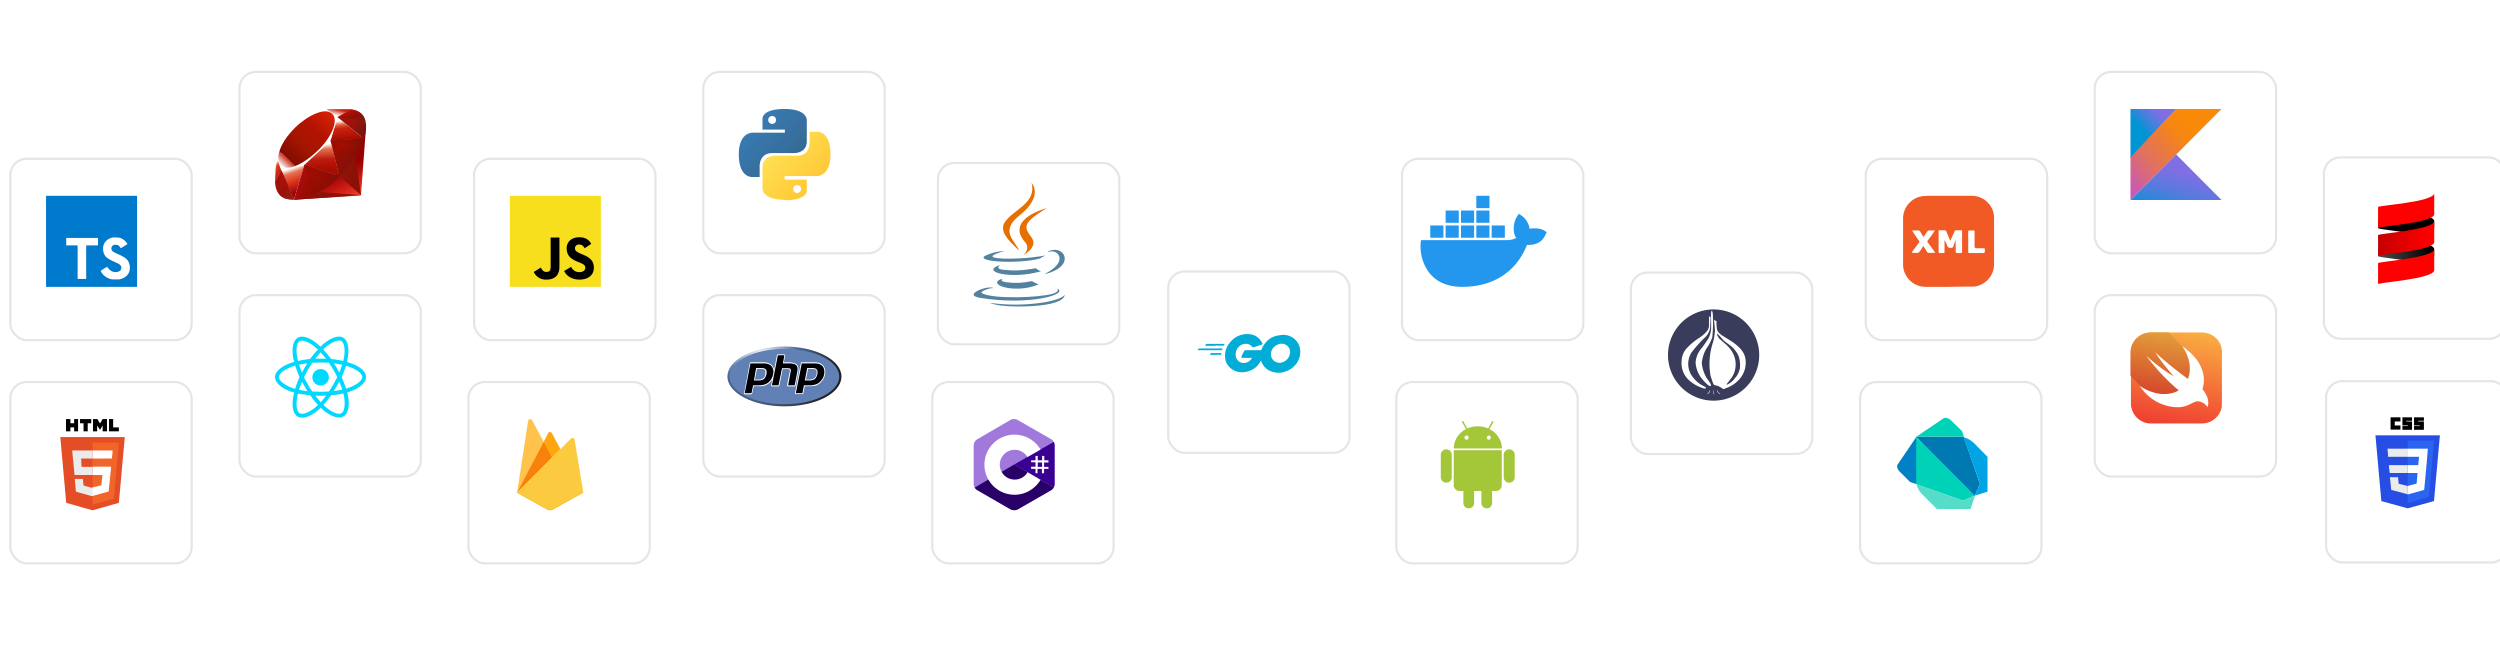 <svg
  viewBox="27.8 0.7 1140 297.8"
  fill="none"
  xmlns="http://www.w3.org/2000/svg"
>
  <g filter="url(#filter0_d)">
    <rect x="28" y="170.4" width="83.7" height="83.7" rx="8" fill="#fff" />
    <rect
      x="28.5"
      y="170.9"
      width="82.7"
      height="82.7"
      rx="7.5"
      stroke="#E5E5E5"
    />
  </g>
  <g filter="url(#filter1_d)">
    <rect x="236.9" y="170.4" width="83.7" height="83.7" rx="8" fill="#fff" />
    <rect
      x="237.4"
      y="170.9"
      width="82.7"
      height="82.7"
      rx="7.5"
      stroke="#E5E5E5"
    />
  </g>
  <g filter="url(#filter2_d)">
    <rect x="448.4" y="170.4" width="83.7" height="83.7" rx="8" fill="#fff" />
    <rect
      x="448.9"
      y="170.9"
      width="82.7"
      height="82.7"
      rx="7.5"
      stroke="#E5E5E5"
    />
  </g>
  <g filter="url(#filter3_d)">
    <rect x="660" y="170.4" width="83.7" height="83.7" rx="8" fill="#fff" />
    <rect
      x="660.5"
      y="170.9"
      width="82.7"
      height="82.7"
      rx="7.5"
      stroke="#E5E5E5"
    />
  </g>
  <g filter="url(#filter4_d)">
    <rect x="871.5" y="170.4" width="83.7" height="83.7" rx="8" fill="#fff" />
    <rect
      x="872"
      y="170.9"
      width="82.7"
      height="82.7"
      rx="7.5"
      stroke="#E5E5E5"
    />
  </g>
  <g filter="url(#filter5_d)">
    <rect x="132.5" y="130.8" width="83.7" height="83.7" rx="8" fill="#fff" />
    <rect
      x="133"
      y="131.3"
      width="82.7"
      height="82.7"
      rx="7.5"
      stroke="#E5E5E5"
    />
  </g>
  <g filter="url(#filter6_d)">
    <rect x="978.5" y="130.8" width="83.7" height="83.7" rx="8" fill="#fff" />
    <rect
      x="979"
      y="131.3"
      width="82.7"
      height="82.7"
      rx="7.5"
      stroke="#E5E5E5"
    />
  </g>
  <g filter="url(#filter7_d)">
    <rect x="344" y="130.8" width="83.7" height="83.7" rx="8" fill="#fff" />
    <rect
      x="344.5"
      y="131.3"
      width="82.7"
      height="82.7"
      rx="7.5"
      stroke="#E5E5E5"
    />
  </g>
  <g filter="url(#filter8_d)">
    <rect x="28" y="68.6" width="83.7" height="83.7" rx="8" fill="#fff" />
    <rect
      x="28.5"
      y="69.1"
      width="82.7"
      height="82.7"
      rx="7.5"
      stroke="#E5E5E5"
    />
  </g>
  <g filter="url(#filter9_d)">
    <rect x="239.5" y="68.6" width="83.7" height="83.7" rx="8" fill="#fff" />
    <rect
      x="240"
      y="69.1"
      width="82.7"
      height="82.7"
      rx="7.5"
      stroke="#E5E5E5"
    />
  </g>
  <g filter="url(#filter10_d)">
    <rect x="451" y="70.5" width="83.7" height="83.7" rx="8" fill="#fff" />
    <rect
      x="451.5"
      y="71"
      width="82.7"
      height="82.7"
      rx="7.5"
      stroke="#E5E5E5"
    />
  </g>
  <g filter="url(#filter11_d)">
    <rect x="662.6" y="68.6" width="83.7" height="83.7" rx="8" fill="#fff" />
    <rect
      x="663.1"
      y="69.1"
      width="82.7"
      height="82.7"
      rx="7.5"
      stroke="#E5E5E5"
    />
  </g>
  <g filter="url(#filter12_d)">
    <rect x="874.1" y="68.6" width="83.7" height="83.7" rx="8" fill="#fff" />
    <rect
      x="874.6"
      y="69.1"
      width="82.7"
      height="82.7"
      rx="7.5"
      stroke="#E5E5E5"
    />
  </g>
  <g filter="url(#filter13_d)">
    <rect x="556" y="120" width="83.7" height="83.7" rx="8" fill="#fff" />
    <rect
      x="556.5"
      y="120.5"
      width="82.7"
      height="82.7"
      rx="7.5"
      stroke="#E5E5E5"
    />
  </g>
  <g filter="url(#filter14_d)">
    <rect x="767" y="120.5" width="83.7" height="83.7" rx="8" fill="#fff" />
    <rect
      x="767.5"
      y="121"
      width="82.7"
      height="82.7"
      rx="7.5"
      stroke="#E5E5E5"
    />
  </g>
  <g filter="url(#filter15_d)">
    <rect x="132.5" y="29" width="83.7" height="83.7" rx="8" fill="#fff" />
    <rect
      x="133"
      y="29.5"
      width="82.7"
      height="82.7"
      rx="7.5"
      stroke="#E5E5E5"
    />
  </g>
  <g filter="url(#filter16_d)">
    <rect x="978.5" y="29" width="83.7" height="83.7" rx="8" fill="#fff" />
    <rect
      x="979"
      y="29.5"
      width="82.7"
      height="82.7"
      rx="7.5"
      stroke="#E5E5E5"
    />
  </g>
  <g filter="url(#filter17_d)">
    <rect x="1083" y="68" width="83.7" height="83.7" rx="8" fill="#fff" />
    <rect
      x="1083.5"
      y="68.5"
      width="82.7"
      height="82.7"
      rx="7.5"
      stroke="#E5E5E5"
    />
  </g>
  <path d="M84.7 200L82 230l-12 3.4-12-3.4-2.7-30h29.4z" fill="#E44D26" />
  <path d="M70 230.8l9.7-2.7 2.3-25.6H70v28.3z" fill="#F16529" />
  <path
    d="M64.8 209.8H70v-3.7h-9.3l.1 1 1 10.2H70v-3.7h-5l-.2-3.8z"
    fill="#EBEBEB"
  />
  <path
    d="M70 217.3h4.5L74 222l-4.2 1v3.9l7.6-2.1v-.6l1-9.7v-1H70v3.7z"
    fill="#fff"
  />
  <path d="M65.6 219.1h-3.7l.5 5.8 7.5 2.1v-3.8l-4-1.1-.3-3z" fill="#EBEBEB" />
  <path
    d="M58 191.8h1.9v1.9h1.7v-1.9h1.8v5.6h-1.8v-1.8h-1.7v1.8h-2v-5.6zm8 1.9h-1.7v-1.9h5.1v1.9h-1.6v3.7h-1.9v-3.7zm4.2-1.9h2l1.2 2 1.2-2h2v5.6h-2v-2.7l-1.2 2-1.3-2v2.7h-1.9v-5.6zm7.3 0h1.9v3.8H82v1.8h-4.5v-5.6z"
    fill="#000"
  />
  <path d="M70 209.8h8.8l.1-.8.2-1.9v-1H70v3.7z" fill="#fff" />
  <g filter="url(#filter18_d)">
    <rect x="344" y="29" width="83.7" height="83.7" rx="8" fill="#fff" />
    <rect
      x="344.5"
      y="29.5"
      width="82.7"
      height="82.7"
      rx="7.5"
      stroke="#E5E5E5"
    />
  </g>
  <path
    d="M694.8 191.8a1.2 1.2 0 00-1 1.8l1.3 2.4a11 11 0 00-5.3 9.2v.7a3.3 3.3 0 00-5.8 2.2v10.2a3.3 3.3 0 005.8 2.2v1.5c0 1.9 1.6 3.5 3.5 3.5h1v4.5a3.3 3.3 0 006.6 0v-4.5h1.5v4.5a3.3 3.3 0 006.7 0v-4.5h.9c2 0 3.5-1.6 3.5-3.5v-1.5c.6.7 1.5 1.2 2.5 1.2 1.8 0 3.3-1.5 3.3-3.4v-10.2a3.3 3.3 0 00-5.8-2.2v-.7a11 11 0 00-5.3-9.2l1.3-2.3c.4-.6.1-1.4-.4-1.7l-.6-.2c-.5 0-.9.3-1.1.7L706 195a12.6 12.6 0 00-8.7 0l-1.4-2.5c-.2-.4-.6-.7-1-.7z"
    fill="#fff"
  />
  <path
    d="M687.3 205.6a2.5 2.5 0 00-2.5 2.5v10.2c0 1.4 1.1 2.5 2.5 2.5s2.5-1 2.5-2.5v-10.2c0-1.4-1.1-2.5-2.5-2.5zm28.7 0a2.5 2.5 0 00-2.5 2.5v10.2c0 1.4 1.1 2.5 2.5 2.5s2.5-1 2.5-2.5v-10.2c0-1.4-1.1-2.5-2.5-2.5zm-18.5 11.7a2.5 2.5 0 00-2.4 2.5V230c0 1.4 1 2.5 2.4 2.5s2.5-1 2.5-2.5v-10.2c0-1.4-1-2.5-2.5-2.5zm8.3 0a2.5 2.5 0 00-2.5 2.5V230c0 1.4 1 2.5 2.5 2.5 1.3 0 2.4-1 2.4-2.5v-10.2c0-1.4-1-2.5-2.4-2.5z"
    fill="#A4C639"
  />
  <path
    d="M694.8 192.7h-.1c-.2.2-.3.4-.2.5l1.8 3.2a10 10 0 00-5.6 8.8h22a10 10 0 00-5.7-8.8l1.8-3.2c0-.1 0-.3-.2-.4h-.4l-1.8 3.3a11.7 11.7 0 00-9.5 0l-1.8-3.2c0-.1-.1-.2-.3-.2zm-4.1 13.3v16c0 1.4 1.2 2.6 2.6 2.6H710c1.4 0 2.6-1.2 2.6-2.6v-16h-22z"
    fill="#A4C639"
  />
  <path
    d="M696.6 199.3a1 1 0 00-1 1c0 .4.5.9 1 .9s.9-.5.9-1-.4-.9-1-.9zm10.1 0a1 1 0 00-.9 1c0 .4.4.9 1 .9.4 0 .8-.5.8-1s-.4-.9-.9-.9z"
    fill="#fff"
  />
  <path
    d="M508.7 204a3.3 3.3 0 00-1.7-3.1l-14.8-8.5a3.6 3.6 0 00-4 0l-14.6 8.5a3.4 3.4 0 00-1.8 3.1v17.2c0 .6.1 1.2.4 1.8.3.5.8 1 1.4 1.3l14.7 8.5c1.3.7 2.6.8 3.9 0l14.8-8.5c.6-.3 1-.8 1.3-1.3a4 4 0 00.4-1.8V204z"
    fill="#A179DC"
  />
  <path
    d="M490.3 212.5l-18 10.5c.2.5.7 1 1.3 1.3l14.7 8.5c1.3.7 2.6.8 3.9 0l14.8-8.5c.6-.3 1-.8 1.3-1.3l-18-10.5z"
    fill="#280068"
  />
  <path
    d="M508.7 204c0-.6-.1-1.3-.4-1.8l-18 10.3 18 10.5a4 4 0 00.4-1.8V204z"
    fill="#390091"
  />
  <path
    d="M501 208.7v1.9h2v-2h1v2h1.9v1h-2v2h2v.9h-2v2h-1v-2h-2v2h-.9v-2h-2v-1h2v-2h-2v-.9h2v-2h1zm2 2.9h-2v2h2v-2z"
    fill="#fff"
  />
  <path
    d="M490.4 198.9c5 0 9.5 2.7 11.9 6.8l-6 3.4a6.8 6.8 0 00-5.9-3.3 6.8 6.8 0 106 10.2h-.1l6 3.5c-2.4 4-6.8 6.8-11.8 6.8h-.1a13.7 13.7 0 110-27.4z"
    fill="#fff"
  />
  <path
    d="M602.9 165l-1.4 2.1a9.3 9.3 0 01-5.9 3.2 7.9 7.9 0 01-7.7-2.8c-.8-1-1.3-2.2-1.4-3.4a9 9 0 012-7 10 10 0 015.3-3.7 10 10 0 015.4 0 7.3 7.3 0 014.3 4c0 .3 0 .4-.3.4l-2.5.9-1.3.3a.5.5 0 01-.7-.2 3.5 3.5 0 00-2.2-1.3c-1-.1-2.1.1-3 .7a4.8 4.8 0 00-2.2 4.7 3.6 3.6 0 003.2 3.3 4.2 4.2 0 003.9-1.8l.3-.5h-4.4c-.4 0-.5-.2-.4-.6a29.6 29.6 0 011.5-2.9h7.6v-.2c.7-1.9 1.9-3.5 3.4-4.7 1.3-1 2.7-1.6 4.2-1.8 1-.2 1.8-.3 2.8-.3a7.8 7.8 0 016.8 4.8 9 9 0 01-1.8 9 9.7 9.7 0 01-4.8 3c-2 .7-4 .6-6-.1a7.4 7.4 0 01-4.7-4.8v-.3zm4.5-2.6v.5a3.9 3.9 0 004.4 3.2 5.1 5.1 0 004.2-4 3.8 3.8 0 00-1.9-4.2 3.9 3.9 0 00-3-.3 5 5 0 00-3.8 4.8zm-28-2H574v-.2c.6-.7.3-.6 1.2-.6h9.7c.4 0 .4 0 .3.4-.1.3 0 .4-.7.4h-5zm2.3-2h-4.3v-.3c.6-.7.4-.6 1.3-.6h7.5s.1 0 0 .2l-.4.6c0 .1-.3 0-.4 0h-3.7zm.3 4.1h-2.2c-.3 0-.3 0-.2-.2.4-.7.3-.6 1-.6h3.9c.2 0 .3 0 .2.3 0 .6 0 .5-.6.5h-2z"
    fill="#01ACD6"
  />
  <path
    d="M731.9 105.8c-1.3-.9-4.3-1.2-6.6-.8a9 9 0 00-3.7-6l-1.2-.8-.9 1.3c-1 1.7-1.6 4-1.4 6.3 0 .8.3 2.2 1.1 3.4a9 9 0 01-4.4 1h-39l-.1.5a20 20 0 004 14.6c3.4 4.1 8.3 6.2 14.9 6.2 14.1 0 24.6-6.8 29.5-19.1 2 0 6.1 0 8.2-4.2l.6-1.2.2-.5-1.2-.7zM707 90h-6v5.6h6V90zm0 6.7h-6v5.6h6v-5.6zm-7 0h-6v5.6h6v-5.6zm-7 0h-6v5.6h6v-5.6zm-7 6.8h-6v5.6h6v-5.6zm7 0h-6v5.6h6v-5.6zm7 0h-6v5.6h6v-5.6zm7 0h-6v5.6h6v-5.6zm7 0h-6v5.6h6v-5.6z"
    fill="#2396ED"
  />
  <path
    d="M485.2 127.7s-2.2 1.2 1.5 1.7c4.5.5 6.7.4 11.7-.5 0 0 1.3.8 3 1.5-11 4.7-24.9-.3-16.2-2.7zm-1.4-6.2s-2.4 1.8 1.3 2.2c4.8.5 8.5.5 15-.7 0 0 1 .9 2.4 1.4-13.4 3.9-28.2.3-18.7-2.9z"
    fill="#5382A1"
  />
  <path
    d="M495.2 111c2.7 3.2-.7 6-.7 6s6.9-3.6 3.7-8c-3-4.2-5.2-6.2 7-13.4 0 0-19.2 4.8-10 15.5z"
    fill="#E76F00"
  />
  <path
    d="M509.8 132.2s1.6 1.3-1.8 2.4c-6.4 1.9-26.5 2.5-32 0-2-.8 1.7-2 2.9-2.3 1.2-.3 2-.2 2-.2-2.3-1.6-14.5 3-6.3 4.4 22.5 3.7 41-1.6 35.2-4.3zm-23.6-17.1s-10.2 2.5-3.6 3.3c2.8.4 8.3.3 13.5-.1 4.3-.4 8.5-1.1 8.5-1.1s-1.5.6-2.6 1.4c-10.4 2.7-30.4 1.4-24.7-1.4 5-2.3 9-2 9-2zm18.4 10.3c10.5-5.5 5.6-10.8 2.2-10l-1.2.3s.3-.5 1-.7c6.7-2.4 11.9 7-2.2 10.7l.2-.3z"
    fill="#5382A1"
  />
  <path
    d="M498.2 84.1S504 90 492.6 99c-9 7.2-2 11.3 0 16-5.3-4.8-9.2-9-6.6-13 3.9-5.8 14.6-8.6 12.2-17.9z"
    fill="#E76F00"
  />
  <path
    d="M487.2 140.3c10.2.6 25.8-.4 26.1-5.2 0 0-.7 1.8-8.4 3.3a83.3 83.3 0 01-25.6.4s1.3 1 8 1.5z"
    fill="#5382A1"
  />
  <path
    d="M263.5 225.4l.3-.4 11.9-22.6v-.2l-5.2-9.8a1 1 0 00-1.9.3l-5 32.7z"
    fill="#FFC24A"
  />
  <path
    d="M279.5 209.7l4-4-4-7.5a1 1 0 00-1.8 0l-2 4v.3l3.8 7.2z"
    fill="#F4BD62"
  />
  <path
    d="M279.4 209.5l3.8-3.9-3.8-7.2c-.3-.7-1.2-.8-1.5-.1l-2.1 4-.1.2 3.7 7z"
    fill="#FFA50E"
  />
  <path
    d="M263.5 225.4l.1-.2.5-.1 15.2-15.2.2-.5-3.8-7.2-12.2 23.2z"
    fill="#F6820C"
  />
  <path
    d="M280 233l13.8-7.7-4-24.2a1 1 0 00-1.6-.5l-24.7 24.8 13.7 7.6c.9.5 2 .5 2.8 0z"
    fill="#FDE068"
  />
  <path
    d="M293.7 225.3l-4-24c0-.8-.8-1.1-1.4-.6l-24.6 24.6 13.5 7.6c.9.5 2 .5 2.8 0l13.7-7.6z"
    fill="#FCCA3F"
  />
  <path
    d="M280 232.8c-.9.5-2 .5-2.8 0l-13.6-7.6v.2l13.6 7.6c.9.5 2 .5 2.8 0l13.8-7.7v-.2l-13.8 7.7z"
    fill="#EEAB37"
  />
  <path d="M260.3 90h41.5v41.5h-41.5V90z" fill="#F7DF1E" />
  <path
    d="M271.2 124.7l3.2-2c.6 1.1 1.2 2 2.5 2s2-.4 2-2.4V109h4v13.4c0 4-2.4 5.8-5.8 5.8a6 6 0 01-5.9-3.5m13.8-.4l3.2-1.9c.8 1.4 1.9 2.4 3.8 2.4 1.6 0 2.7-.8 2.7-2 0-1.3-1-1.7-2.9-2.5l-1-.4c-2.8-1.2-4.6-2.8-4.6-6 0-2.9 2.2-5 5.7-5 2.5 0 4.3.8 5.5 3l-3 2c-.7-1.2-1.4-1.7-2.5-1.7-1.2 0-1.9.7-1.9 1.7 0 1.2.7 1.6 2.4 2.4l1 .4c3.3 1.4 5.2 2.8 5.2 6.1 0 3.5-2.8 5.4-6.5 5.4-3.6 0-6-1.7-7.1-4"
    fill="#000"
  />
  <path
    d="M385.5 186c14.3 0 26-6 26-13.6 0-7.5-11.7-13.7-26-13.7s-26 6.2-26 13.7c0 7.5 11.7 13.6 26 13.6z"
    fill="url(#paint0_radial)"
  />
  <path
    d="M385.5 185c13.8 0 25-5.6 25-12.6s-11.2-12.6-25-12.6-25 5.6-25 12.6 11.2 12.6 25 12.6z"
    fill="#6181B6"
  />
  <path
    d="M390.6 176.5l1.2-6.4c.3-1.4 0-2.5-.7-3.2-.7-.6-2-1-3.7-1h-2.2l.7-3-.1-.4-.3-.2h-3c-.2 0-.4.2-.4.3l-1.3 6.8c-.1-.8-.4-1.4-1-2-.8-1-2.1-1.5-4-1.5h-5.7c-.2 0-.3.2-.4.4l-2.6 13.7v.3l.3.2h3c.2 0 .4-.2.4-.4l.7-3.3h2.2c1.1 0 2.1 0 2.9-.3a6.5 6.5 0 003.4-2.8l-.6 2.7.1.3.3.2h3c.2 0 .4-.2.4-.4l1.5-7.5h2c.9 0 1.1.2 1.2.3 0 0 .2.3 0 1l-1.2 6 .1.4.3.2h3c.3 0 .4-.2.5-.4zm-13.8-5.3c-.1 1-.5 1.7-1 2-.5.4-1.3.6-2.4.6H372l1-4.9h1.6c1.3 0 1.8.3 2 .5.3.3.3 1 .1 1.8zm26.4-3.8c-.9-1-2.2-1.5-4-1.5h-5.8c-.2 0-.4.2-.4.4l-2.7 13.7.1.3.3.1h3c.2 0 .4-.1.4-.3l.7-3.3h2.2c1.1 0 2.1-.1 2.9-.3.8-.3 1.5-.7 2-1.3a6.6 6.6 0 002.1-3.6c.3-1.8 0-3.1-.8-4.2zm-3 3.8c-.3 1-.6 1.7-1.1 2-.5.4-1.4.6-2.5.6h-1.3l1-4.9h1.7c1.2 0 1.7.3 2 .5.2.3.3 1 .1 1.8z"
    fill="#fff"
  />
  <path
    d="M374.7 168.5c1.2 0 2 .2 2.3.7.4.4.5 1 .3 2.1-.2 1-.7 1.8-1.2 2.3a5 5 0 01-2.7.6h-1.8l1-5.7h2.1zm-7.2 11.5h3l.7-3.6h2.5c1.1 0 2-.1 2.8-.4.7-.2 1.4-.6 2-1.2a6 6 0 001.8-3.3c.4-1.6.1-2.9-.7-3.8-.8-.9-2-1.3-3.7-1.3H370l-2.6 13.6zm15-17.3h3l-.7 3.7h2.6c1.7 0 2.8.2 3.4.8.7.6.8 1.5.6 2.8l-1.2 6.4h-3l1.1-6c.2-.7.1-1.2-.1-1.5-.2-.2-.7-.3-1.5-.3h-2.3l-1.6 7.8h-3l2.7-13.7zm15.5 5.8c1.1 0 1.9.2 2.2.7.4.4.5 1 .3 2.1a4 4 0 01-1.2 2.3 5 5 0 01-2.7.6h-1.8l1.1-5.7h2zm-7.3 11.5h3l.7-3.6h2.6a7 7 0 002.7-.4c.8-.2 1.4-.6 2-1.2a6 6 0 001.9-3.3c.3-1.6 0-2.9-.7-3.8-.8-.9-2-1.3-3.8-1.3h-5.7l-2.7 13.6z"
    fill="#000004"
  />
  <path
    d="M385.5 50.4c-10.6 0-10 4.6-10 4.6v4.8h10.2v1.4h-14.2s-6.8-.8-6.8 9.9c0 10.7 6 10.3 6 10.3h3.5v-5s-.2-5.9 5.8-5.9h10s5.7.1 5.7-5.4v-9.2s.8-5.5-10.2-5.5zm-5.6 3.2a1.8 1.8 0 110 3.6 1.8 1.8 0 010-3.6z"
    fill="url(#paint1_linear)"
  />
  <path
    d="M385.8 92c10.6 0 9.9-4.7 9.9-4.7v-4.7h-10.1V81h14.1s6.8.8 6.8-9.9c0-10.7-6-10.3-6-10.3H397v5s.2 5.9-5.8 5.9h-10s-5.7-.1-5.7 5.4v9.2s-.8 5.5 10.3 5.5zm5.5-3.3a1.8 1.8 0 110-3.6 1.8 1.8 0 010 3.6z"
    fill="url(#paint2_linear)"
  />
  <path
    d="M187.4 166.2l-1.4-.4.2-1c1-4.9.4-8.8-1.9-10.1-2.1-1.3-5.7 0-9.3 3.1l-1 1-.7-.6c-3.7-3.4-7.5-4.8-9.7-3.5-2.2 1.3-2.9 5-2 9.7l.4 1.3-1.6.5c-4.4 1.6-7.2 4-7.2 6.4 0 2.6 3 5.2 7.6 6.8.4 0 .8.2 1.1.3l-.3 1.5c-.9 4.6-.2 8.2 2 9.5 2.2 1.2 6 0 9.6-3.3l.9-.8 1 1c3.6 3 7.1 4.3 9.3 3 2.2-1.2 3-5.1 2-9.9l-.3-1 .8-.3c4.8-1.6 7.8-4.1 7.8-6.8 0-2.5-2.8-4.9-7.3-6.4zm-1 11.5l-.8.2c-.5-1.6-1.2-3.4-2-5.2.8-1.8 1.4-3.6 2-5.2.4 0 .8.2 1.2.4 3.8 1.3 6.2 3.2 6.2 4.7 0 1.7-2.6 3.7-6.7 5.1zm-1.8 3.4c.4 2 .5 4 .2 5.5-.2 1.3-.7 2.2-1.3 2.5-1.3.8-4.1-.2-7.2-2.8l-1-1c1.2-1.2 2.3-2.7 3.5-4.4 2-.1 3.9-.4 5.6-.8l.2 1zm-17.2 7.9c-1.3.5-2.3.5-3 .1-1.2-.7-1.8-3.7-1-7.6 0-.4.1-.9.3-1.3l5.6.8c1.1 1.6 2.3 3 3.5 4.4l-.8.7a15 15 0 01-4.6 2.9zm-6-11.3a15 15 0 01-4.9-2.6c-1-.9-1.5-1.7-1.5-2.5 0-1.5 2.3-3.4 6-4.7l1.4-.5c.6 1.7 1.2 3.5 2 5.3-.8 1.8-1.5 3.6-2 5.3l-1-.3zm2-13.7c-.8-4-.3-7 1-7.7 1.4-.8 4.5.3 7.7 3.2l.7.6a42.5 42.5 0 00-3.6 4.3c-2 .2-3.8.5-5.5.9l-.3-1.3zm18 4.4l-1.4-2c1.4.1 2.6.4 3.8.6a38 38 0 01-1.3 3.6 62 62 0 00-1.2-2.2zm-7.4-7a38 38 0 012.5 2.9 52.8 52.8 0 00-5 0l2.5-3zm-7.3 7l-1.2 2.2a39 39 0 01-1.3-3.6 40 40 0 013.7-.6l-1.2 2zm1.3 10.7a38 38 0 01-3.9-.7l1.4-3.6 1.2 2.1 1.3 2.2zm6 5l-2.4-3a62.3 62.3 0 004.9 0 38 38 0 01-2.4 3zm8.5-9.4c.6 1.3 1 2.5 1.4 3.7-1.2.2-2.5.5-3.9.6a61.8 61.8 0 002.5-4.3zm-2.7 1.3a58 58 0 01-2 3.2 53.5 53.5 0 01-7.6 0c-.7-1-1.4-2-2-3.2l-1.8-3.3 1.8-3.4 2-3.2 3.8-.1 3.8.1a53.6 53.6 0 013.8 6.6l-1.8 3.3zm3.6-19.8c1.4.8 2 4 1.1 8.3l-.2.8c-1.7-.4-3.6-.7-5.5-.9a41.5 41.5 0 00-3.6-4.3l1-1c3-2.6 6-3.6 7.2-2.9zM174 169a3.7 3.7 0 110 7.5 3.7 3.7 0 010-7.5z"
    fill="#00D8FF"
  />
  <path
    d="M185.4 77.7l-23.7 14.1 30.7-2 2.3-31-9.3 19z"
    fill="url(#paint3_linear)"
  />
  <path d="M192.4 89.7l-2.6-18.2-7.2 9.5 9.8 8.7z" fill="url(#paint4_linear)" />
  <path
    d="M192.5 89.7L173 88.2l-11.3 3.6 30.7-2.1z"
    fill="url(#paint5_linear)"
  />
  <path
    d="M161.8 91.8l4.8-15.9-10.6 2.3 5.8 13.6z"
    fill="url(#paint6_linear)"
  />
  <path d="M182.6 81l-4.4-17.4-12.8 12 17.2 5.4z" fill="url(#paint7_linear)" />
  <path d="M193.7 63.9l-12-9.8-3.3 10.8 15.3-1z" fill="url(#paint8_linear)" />
  <path d="M188.1 50.6l-7 3.9-4.5-4H188z" fill="url(#paint9_linear)" />
  <path d="M153.2 83.5l3-5.4-2.4-6.4-.6 11.8z" fill="url(#paint10_linear)" />
  <path
    d="M153.6 71.5l2.4 6.8 10.5-2.3 12-11.1 3.3-10.8-5.3-3.7-9 3.4-8.6 8c-.2 0-3.6 6.6-5.3 9.7z"
    fill="#fff"
  />
  <path
    d="M162 59.2c6.3-6.1 14.2-9.7 17.3-6.6 3 3-.2 10.5-6.4 16.6-6.2 6.1-14 10-17 6.9-3.1-3.1 0-10.8 6.2-16.9z"
    fill="url(#paint11_linear)"
  />
  <path
    d="M161.8 91.8l4.8-16 16 5.2a34.8 34.8 0 01-20.8 10.8z"
    fill="url(#paint12_linear)"
  />
  <path
    d="M178.5 64.8l4 16.2a45 45 0 0011.3-17.2l-15.3 1z"
    fill="url(#paint13_linear)"
  />
  <path
    d="M193.8 63.9c1.6-5 2-12-5.7-13.3l-6.4 3.5 12 9.8z"
    fill="url(#paint14_linear)"
  />
  <path
    d="M153.2 83.5c.3 8.1 6.1 8.2 8.6 8.3L156 78.3l-2.8 5.2z"
    fill="#9E1209"
  />
  <path
    d="M178.5 64.9l11.3 6.9c.2.1 3.2-5 3.9-8l-15.2 1z"
    fill="url(#paint15_radial)"
  />
  <path
    d="M166.6 75.9l6.4 12.4a42 42 0 009.5-7.3l-15.9-5z"
    fill="url(#paint16_radial)"
  />
  <path
    d="M156 78.3l-.9 10.8c1.7 2.4 4 2.6 6.6 2.4-1.8-4.5-5.4-13.4-5.7-13.2z"
    fill="url(#paint17_linear)"
  />
  <path
    d="M181.7 54l12.7 1.9c-.6-3-2.7-4.8-6.3-5.3l-6.4 3.5z"
    fill="url(#paint18_linear)"
  />
  <path d="M48.8 110.7v20.8h41.5V90H48.8v20.7z" fill="#007ACC" />
  <path
    d="M58 110.9v1.7h5.2v15.3h3.9v-15.3h5.4v-3.4H58v1.7zm24.3-1.8c1 .3 1.8.8 2.6 1.5.3.4 1 1.2 1 1.4l-3 1.9-.3-.4c-.5-.8-1-1.1-2-1.2-1.2 0-2 .6-2 1.7 0 .3 0 .5.2.8.2.5.8.9 2.4 1.6 3 1.3 4.2 2.1 5 3.3a6 6 0 01.5 5c-.7 1.8-2.3 3-4.6 3.4h-3.2a7.6 7.6 0 01-4.2-2.3 7.3 7.3 0 01-1-1.6l.3-.2 1.5-1 1.2-.6.3.4c.3.5 1.1 1.2 1.6 1.5 1.3.7 3.1.6 4-.2.4-.4.5-.7.5-1.3 0-.5 0-.7-.3-1-.3-.5-1-.9-2.8-1.7-2.2-1-3-1.5-4-2.4-.4-.5-.9-1.4-1-2-.2-.7-.3-2.1-.1-2.7.4-2 2-3.5 4.2-4 .8-.1 2.5 0 3.2.1z"
    fill="#fff"
  />
  <path
    d="M1008.6 152.3h23a9.5 9.5 0 017.4 3.3 9.2 9.2 0 012 6.3v22.4l-.1 2.1a9.2 9.2 0 01-9.2 7.4h-23.5a9.2 9.2 0 01-8.7-9.2v-23a9 9 0 01.8-4 9.3 9.3 0 017.8-5.2l.5-.1z"
    fill="url(#paint19_linear)"
  />
  <path
    d="M1034.3 186.3l-.5-.7a4 4 0 00-1.3-1.3c-.7-.4-1.5-.7-2.2-.7a4 4 0 00-1.7.2l-1.5.7-1.7.9a11.6 11.6 0 01-5.1.9 21 21 0 01-5.1-.7 20.1 20.1 0 01-11.5-9l-4.4-4.6v-10.4a9.2 9.2 0 019.2-9.3h8.2l6 6.2c13.7 9.3 9.3 19.6 9.3 19.6s3.9 4.4 2.3 8.2z"
    fill="url(#paint20_linear)"
  />
  <path
    d="M1022.8 158.5c13.7 9.3 9.3 19.6 9.3 19.6s3.9 4.4 2.3 8.3a5.6 5.6 0 00-4.3-2.7c-2.6 0-4.2 2.7-9.3 2.7a20.6 20.6 0 01-17.2-9.7c10.5 6.9 17.7 2 17.7 2a91.5 91.5 0 01-14.8-15.8c3.9 3.6 8 6.7 12.5 9.4-3-3.5-6-7.2-8.5-11 4.7 4.3 9.8 8.4 15 12.2 3-8-2.7-15-2.7-15z"
    fill="#fff"
  />
  <path
    d="M916.2 131.5H906a10.2 10.2 0 01-9.4-5.9c-.7-1.3-1-2.8-1-4.4v-21a10.3 10.3 0 019.3-10.1l1.9-.1h19.8a10.1 10.1 0 018.1 3.6 9.8 9.8 0 012.4 6.6v21a10.3 10.3 0 01-9.3 10.2h-4.4l-7 .1zm3.4-21.4v5.3c0 .5.1.7.7.7h1.5c.5 0 .7-.1.7-.7v-9.7h-2.7a.7.7 0 00-.7.5 214.4 214.4 0 01-2 4.3l-1.8-4.3a.7.7 0 00-.7-.5h-2.2c-.8 0-.6.2-.6.6v9.2c0 .4.1.6.6.6h1.6c.6 0 .5-.2.5-.5v-5.4a10.5 10.5 0 011.3 2.8 1.6 1.6 0 001.8.7.8.8 0 00.9-.6l1.1-3zm-14.8 2.8l.4.5 1.4 2.3.4.3h3.2l-.3-.6-3-4.1a.7.7 0 010-1c1-1.3 2-2.6 2.8-3.9l.4-.6h-2.5a1 1 0 00-1 .5l-1.7 2.5-1.6-2.7-.4-.3h-3.2l.5.8 2.7 4a.5.5 0 010 .7l-3 4-.3.7h2.6a1 1 0 00.8-.4c.7-.8 1.2-1.7 1.8-2.7zm20.5-2v4.5c0 .6.2.7.7.7h5.2c1.8 0 1.7 0 1.7-1.7 0-.4-.2-.5-.6-.5h-2.5c-1.6 0-1.6 0-1.6-1.7v-5.8c0-.4 0-.7-.5-.6h-1.8c-.5 0-.6.2-.6.6v4.5z"
    fill="#F15A24"
  />
  <path
    d="M904.2 202.5l-2.7-2.6v20.3c0 .4.1 1 .3 1.4L923 229l5.3-2.3-24-24.2z"
    fill="#00D2B8"
  />
  <path
    d="M928.4 226.7L923 229l-21.3-7.5a10 10 0 002.3 4.3l7 7h15.4l2-6.1h-.1z"
    fill="#55DDCA"
  />
  <path
    d="M893.2 212.3c-.6.8-.3 2.3.8 3.4l4.8 4.8 3 1-.2-1.3V200l-8.4 12.4z"
    fill="#0081C6"
  />
  <path d="M923.3 200l-1.4-.2h-20.4l26.8 27 2.4-5.4-7.4-21.3z" fill="#0079B3" />
  <path
    d="M927.5 202.4a10 10 0 00-4.3-2.3l7.5 21.3-2.4 5.3 5.8-1.8V209l-6.6-6.7z"
    fill="#00A4E4"
  />
  <path
    d="M922.2 197l-4.8-4.7c-1.1-1-2.6-1.4-3.4-.8l-12.3 8.3H922c.4 0 .9 0 1.4.2l-1-3h-.2z"
    fill="#00D2B8"
  />
  <path
    d="M999.3 91.9l20.8-20.8 20.7 20.8h-41.5z"
    fill="url(#paint21_linear)"
  />
  <path d="M999.3 50.4h20.9l-20.9 22.5V50.4z" fill="url(#paint22_linear)" />
  <path
    d="M1020.1 50.4l-20.8 22v19.5l20.9-20.8 20.6-20.7h-20.6z"
    fill="url(#paint23_linear)"
  />
  <path
    d="M830 162.6a20.8 20.8 0 11-41.6 0 20.8 20.8 0 0141.6 0z"
    fill="#3A3C5B"
  />
  <path
    d="M823.7 164.2c-.7-4.4-5.3-7.3-8.8-9.4-1.5-1-3.9-2.1-4.2-4.2a20 20 0 01-.2-2.5v-1c0-.3-.5 0-.7-.2-.6-1-.4.2-.3.7l.3 3.4c0 2-.4 4.2-1 6.2a31 31 0 00-1 14.8l1 3.1c.2.3.4 1.1.8 1.2 1.2.2 2.4.7 3.4 1.4.6.7 1.1.3 1.9 0 2.3-.8 4.4-2.2 6-4a11.3 11.3 0 002.8-9.5zm-2.5 4.4a9.4 9.4 0 01-2.5 4.8c-.8 1.2-2 2-3.3 2.7-.4.2 0-.7.2-.8l1.3-1.7a10 10 0 001.6-2.7 11.1 11.1 0 00-.9-9.9c-1-1.6-2.4-3-3.9-4.2l-2-1.8c0-.1-1.2-1.7-.9-2 .4-.2 2.7 2.7 3 3l3.2 2.4c1.4 1.2 2.6 2.6 3.4 4.2.8 1.9 1 4 .8 5.9"
    fill="#fff"
  />
  <path
    d="M808.4 142.4c.4.3.5 1.8.5 3.2.1 3 0 6-.3 8.9a19 19 0 01-2.5 4.9c-1.3 2-2 4.4-2.3 6.8.2 2.4 1 4.6 2.1 6.7 1 1.4 2.5 3.3 2 3.7-.5.8-3-1.9-4.2-3.4a13 13 0 01-2.7-7.1c.1-2.3 1-4.4 2.3-6.1 1.3-1.6 2.4-3.2 3.5-4.9.6-1.1 1-2.4 1.2-3.7.2-1.5 0-6.9 0-6.9s0-2.3.4-2"
    fill="#fff"
  />
  <path
    d="M807.4 145c.4.1.4.6.4 1l-.2 4.4a7.9 7.9 0 01-2.8 4.6c-2 2-3.8 4-5.5 6.2a9.7 9.7 0 00.7 11.8 13 13 0 004 3.4c1 .5 1.9.9 1.7 1.3-.2.4-1.1.1-2-.2a17 17 0 01-6.3-4c-2-2.1-3-5-2.8-7.8 0-2.1.7-4.2 2-5.8a28 28 0 016-5.1c1.2-.8 2.4-1.7 3.3-2.8a4.1 4.1 0 001.2-3v-3c0-.3 0-1.2.4-1zm.1 33.7c.2 0 0 .7-.2 1-.3.4-.9.7-1 .5 0-.2.4-.2.8-.6.3-.4.2-1 .4-1zm3.5 0c-.2 0 0 .7.2 1 .3.4.9.7 1 .5 0-.2-.5-.2-.8-.6-.3-.4-.2-1-.4-1zm-1.6.7v1.2c-.2 0-.2-.5-.2-1.2l.1-1.2.1 1.2z"
    fill="#fff"
  />
  <g filter="url(#filter19_d)">
    <rect x="1084" y="170" width="83.7" height="83.7" rx="8" fill="#fff" />
    <rect
      x="1084.5"
      y="170.5"
      width="82.7"
      height="82.7"
      rx="7.5"
      stroke="#E5E5E5"
    />
  </g>
  <path d="M1125.7 232.5l-12-3.3-2.7-30h29.4l-2.7 30-12 3.3z" fill="#264DE4" />
  <path d="M1135.4 227.3l2.3-25.7h-12V230l9.7-2.7z" fill="#2965F1" />
  <path
    d="M1117.1 212.8l.4 3.6h8.2v-3.6h-8.6zm-.6-7.5l.3 3.7h9v-3.7h-9.3zm9.2 17l-4.1-1-.3-3h-3.7l.6 5.8 7.5 2v-3.8z"
    fill="#EBEBEB"
  />
  <path
    d="M1118 191h4.4v1.9h-2.6v1.8h2.6v1.9h-4.5V191zm5.3 0h4.4v1.6h-2.6v.3h2.6v3.8h-4.4V195h2.6v-.3h-2.6V191zm5.3 0h4.5v1.6h-2.6v.3h2.6v3.8h-4.5V195h2.6v-.3h-2.6V191z"
    fill="#000"
  />
  <path
    d="M1134.3 212.8l.6-7.5h-9.2v3.7h5.2l-.4 3.8h-4.8v3.6h4.5l-.4 4.8-4.1 1.1v3.9l7.5-2.1.1-.7.9-9.7v-1z"
    fill="#fff"
  />
  <path
    d="M1112.2 114.3v3.2c0 .6 11.6 1.4 19.2 3.2 3.6-.9 6.4-1.9 6.4-3.2v-3.2c0-1.3-2.8-2.3-6.4-3.2-7.6 1.8-19.2 2.7-19.2 3.2"
    fill="url(#paint24_linear)"
  />
  <path
    d="M1112.2 101.6v3.1c0 .6 11.6 1.5 19.2 3.2 3.6-.8 6.4-1.9 6.4-3.2v-3.2c0-1.3-2.8-2.3-6.4-3.1-7.6 1.7-19.2 2.6-19.2 3.1"
    fill="url(#paint25_linear)"
  />
  <path
    d="M1112.2 108v9.5c0-.8 25.6-2.4 25.6-6.4v-9.6c0 4-25.6 5.7-25.6 6.4"
    fill="url(#paint26_linear)"
  />
  <path
    d="M1112.2 95.2v9.5c0-.8 25.6-2.4 25.6-6.3v-9.6c0 4-25.6 5.6-25.6 6.3"
    fill="url(#paint27_linear)"
  />
  <path
    d="M1112.2 120.7v9.6c0-.8 25.6-2.4 25.6-6.4v-9.6c0 4-25.6 5.7-25.6 6.4"
    fill="url(#paint28_linear)"
  />
  <defs>
    <linearGradient
      id="paint1_linear"
      x1="368.8"
      y1="54.1"
      x2="389.4"
      y2="74.6"
      gradientUnits="userSpaceOnUse"
    >
      <stop stop-color="#387EB8" />
      <stop offset="1" stop-color="#366994" />
    </linearGradient>
    <linearGradient
      id="paint2_linear"
      x1="381.5"
      y1="67.3"
      x2="403.7"
      y2="88.3"
      gradientUnits="userSpaceOnUse"
    >
      <stop stop-color="#FFE052" />
      <stop offset="1" stop-color="#FFC331" />
    </linearGradient>
    <linearGradient
      id="paint3_linear"
      x1="189.7"
      y1="95.6"
      x2="181"
      y2="80.1"
      gradientUnits="userSpaceOnUse"
    >
      <stop stop-color="#FB7655" />
      <stop offset=".4" stop-color="#E42B1E" />
      <stop offset="1" stop-color="#900" />
      <stop offset="1" stop-color="#900" />
    </linearGradient>
    <linearGradient
      id="paint4_linear"
      x1="194.1"
      y1="82.6"
      x2="181.8"
      y2="80.2"
      gradientUnits="userSpaceOnUse"
    >
      <stop stop-color="#871101" />
      <stop offset="1" stop-color="#911209" />
      <stop offset="1" stop-color="#911209" />
    </linearGradient>
    <linearGradient
      id="paint5_linear"
      x1="185"
      y1="96"
      x2="184.9"
      y2="88.2"
      gradientUnits="userSpaceOnUse"
    >
      <stop stop-color="#871101" />
      <stop offset="1" stop-color="#911209" />
      <stop offset="1" stop-color="#911209" />
    </linearGradient>
    <linearGradient
      id="paint6_linear"
      x1="161.3"
      y1="77.1"
      x2="165"
      y2="87.8"
      gradientUnits="userSpaceOnUse"
    >
      <stop stop-color="#fff" />
      <stop offset=".2" stop-color="#E57252" />
      <stop offset=".5" stop-color="#DE3B20" />
      <stop offset="1" stop-color="#A60003" />
      <stop offset="1" stop-color="#A60003" />
    </linearGradient>
    <linearGradient
      id="paint7_linear"
      x1="173.4"
      y1="66.5"
      x2="174"
      y2="78.1"
      gradientUnits="userSpaceOnUse"
    >
      <stop stop-color="#fff" />
      <stop offset=".2" stop-color="#E4714E" />
      <stop offset=".6" stop-color="#BE1A0D" />
      <stop offset="1" stop-color="#A80D00" />
      <stop offset="1" stop-color="#A80D00" />
    </linearGradient>
    <linearGradient
      id="paint8_linear"
      x1="184.1"
      y1="55.7"
      x2="185"
      y2="64.2"
      gradientUnits="userSpaceOnUse"
    >
      <stop stop-color="#fff" />
      <stop offset=".2" stop-color="#E46342" />
      <stop offset=".4" stop-color="#C82410" />
      <stop offset="1" stop-color="#A80D00" />
      <stop offset="1" stop-color="#A80D00" />
    </linearGradient>
    <linearGradient
      id="paint9_linear"
      x1="178.2"
      y1="52.8"
      x2="179.5"
      y2="47"
      gradientUnits="userSpaceOnUse"
    >
      <stop stop-color="#fff" />
      <stop offset=".5" stop-color="#C81F11" />
      <stop offset="1" stop-color="#BF0905" />
      <stop offset="1" stop-color="#BF0905" />
    </linearGradient>
    <linearGradient
      id="paint10_linear"
      x1="154"
      y1="74.2"
      x2="157.6"
      y2="76.4"
      gradientUnits="userSpaceOnUse"
    >
      <stop stop-color="#fff" />
      <stop offset=".3" stop-color="#DE4024" />
      <stop offset="1" stop-color="#BF190B" />
      <stop offset="1" stop-color="#BF190B" />
    </linearGradient>
    <linearGradient
      id="paint11_linear"
      x1="149.3"
      y1="82.9"
      x2="181.5"
      y2="49.8"
      gradientUnits="userSpaceOnUse"
    >
      <stop stop-color="#BD0012" />
      <stop offset=".1" stop-color="#fff" />
      <stop offset=".2" stop-color="#fff" />
      <stop offset=".3" stop-color="#C82F1C" />
      <stop offset=".3" stop-color="#820C01" />
      <stop offset=".5" stop-color="#A31601" />
      <stop offset=".7" stop-color="#B31301" />
      <stop offset="1" stop-color="#E82609" />
      <stop offset="1" stop-color="#E82609" />
    </linearGradient>
    <linearGradient
      id="paint12_linear"
      x1="174"
      y1="86.2"
      x2="164.9"
      y2="82.4"
      gradientUnits="userSpaceOnUse"
    >
      <stop stop-color="#8C0C01" />
      <stop offset=".5" stop-color="#990C00" />
      <stop offset="1" stop-color="#A80D0E" />
      <stop offset="1" stop-color="#A80D0E" />
    </linearGradient>
    <linearGradient
      id="paint13_linear"
      x1="190.6"
      y1="74.6"
      x2="181.3"
      y2="68"
      gradientUnits="userSpaceOnUse"
    >
      <stop stop-color="#7E110B" />
      <stop offset="1" stop-color="#9E0C00" />
      <stop offset="1" stop-color="#9E0C00" />
    </linearGradient>
    <linearGradient
      id="paint14_linear"
      x1="193.8"
      y1="60.4"
      x2="189.4"
      y2="56"
      gradientUnits="userSpaceOnUse"
    >
      <stop stop-color="#79130D" />
      <stop offset="1" stop-color="#9E120B" />
      <stop offset="1" stop-color="#9E120B" />
    </linearGradient>
    <linearGradient
      id="paint17_linear"
      x1="158.8"
      y1="91.8"
      x2="150.9"
      y2="85.2"
      gradientUnits="userSpaceOnUse"
    >
      <stop stop-color="#8B2114" />
      <stop offset=".4" stop-color="#9E100A" />
      <stop offset="1" stop-color="#B3100C" />
      <stop offset="1" stop-color="#B3100C" />
    </linearGradient>
    <linearGradient
      id="paint18_linear"
      x1="185.6"
      y1="52.4"
      x2="187.9"
      y2="58.1"
      gradientUnits="userSpaceOnUse"
    >
      <stop stop-color="#B31000" />
      <stop offset=".4" stop-color="#910F08" />
      <stop offset="1" stop-color="#791C12" />
      <stop offset="1" stop-color="#791C12" />
    </linearGradient>
    <linearGradient
      id="paint19_linear"
      x1="1024.1"
      y1="150.8"
      x2="1016.3"
      y2="195.3"
      gradientUnits="userSpaceOnUse"
    >
      <stop stop-color="#FAAE42" />
      <stop offset="1" stop-color="#EF3E31" />
    </linearGradient>
    <linearGradient
      id="paint20_linear"
      x1="1020.5"
      y1="153"
      x2="1014.7"
      y2="185.6"
      gradientUnits="userSpaceOnUse"
    >
      <stop stop-color="#E39F3A" />
      <stop offset="1" stop-color="#D33929" />
    </linearGradient>
    <linearGradient
      id="paint21_linear"
      x1="1010.9"
      y1="100.9"
      x2="1017.5"
      y2="78"
      gradientUnits="userSpaceOnUse"
    >
      <stop offset=".1" stop-color="#0095D5" />
      <stop offset=".3" stop-color="#238AD9" />
      <stop offset=".6" stop-color="#557BDE" />
      <stop offset=".9" stop-color="#7472E2" />
      <stop offset="1" stop-color="#806EE3" />
    </linearGradient>
    <linearGradient
      id="paint22_linear"
      x1="1002.4"
      y1="59.8"
      x2="1013.9"
      y2="49.2"
      gradientUnits="userSpaceOnUse"
    >
      <stop offset=".1" stop-color="#0095D5" />
      <stop offset=".4" stop-color="#3C83DC" />
      <stop offset=".7" stop-color="#6D74E1" />
      <stop offset=".8" stop-color="#806EE3" />
    </linearGradient>
    <linearGradient
      id="paint23_linear"
      x1="989.7"
      y1="86.1"
      x2="1032.2"
      y2="48.9"
      gradientUnits="userSpaceOnUse"
    >
      <stop offset=".1" stop-color="#C757BC" />
      <stop offset=".2" stop-color="#D0609A" />
      <stop offset=".4" stop-color="#E1725C" />
      <stop offset=".6" stop-color="#EE7E2F" />
      <stop offset=".7" stop-color="#F58613" />
      <stop offset=".8" stop-color="#F88909" />
    </linearGradient>
    <linearGradient
      id="paint24_linear"
      x1="1111.8"
      y1="116.8"
      x2="1136"
      y2="116.8"
      gradientUnits="userSpaceOnUse"
    >
      <stop stop-color="#4F4F4F" />
      <stop offset="1" />
    </linearGradient>
    <linearGradient
      id="paint25_linear"
      x1="-254854"
      y1="-11848.4"
      x2="-254527"
      y2="-11848.4"
      gradientUnits="userSpaceOnUse"
    >
      <stop stop-color="#4F4F4F" />
      <stop offset="1" />
    </linearGradient>
    <linearGradient
      id="paint26_linear"
      x1="1111.8"
      y1="109.5"
      x2="1136"
      y2="109.5"
      gradientUnits="userSpaceOnUse"
    >
      <stop stop-color="#C40000" />
      <stop offset="1" stop-color="red" />
    </linearGradient>
    <linearGradient
      id="paint27_linear"
      x1="-254854"
      y1="-41144.7"
      x2="-254527"
      y2="-41144.7"
      gradientUnits="userSpaceOnUse"
    >
      <stop stop-color="#C40000" />
      <stop offset="1" stop-color="red" />
    </linearGradient>
    <linearGradient
      id="paint28_linear"
      x1="-254854"
      y1="-40455.9"
      x2="-254527"
      y2="-40455.9"
      gradientUnits="userSpaceOnUse"
    >
      <stop stop-color="#C40000" />
      <stop offset="1" stop-color="red" />
    </linearGradient>
    <filter
      id="filter0_d"
      x="0"
      y="142.4"
      width="147.7"
      height="147.7"
      filterUnits="userSpaceOnUse"
      color-interpolation-filters="sRGB"
    >
      <feFlood flood-opacity="0" result="BackgroundImageFix" />
      <feColorMatrix
        in="SourceAlpha"
        values="0 0 0 0 0 0 0 0 0 0 0 0 0 0 0 0 0 0 127 0"
      />
      <feOffset dx="4" dy="4" />
      <feGaussianBlur stdDeviation="16" />
      <feColorMatrix values="0 0 0 0 0 0 0 0 0 0 0 0 0 0 0 0 0 0 0.06 0" />
      <feBlend in2="BackgroundImageFix" result="effect1_dropShadow" />
      <feBlend in="SourceGraphic" in2="effect1_dropShadow" result="shape" />
    </filter>
    <filter
      id="filter1_d"
      x="208.9"
      y="142.4"
      width="147.7"
      height="147.7"
      filterUnits="userSpaceOnUse"
      color-interpolation-filters="sRGB"
    >
      <feFlood flood-opacity="0" result="BackgroundImageFix" />
      <feColorMatrix
        in="SourceAlpha"
        values="0 0 0 0 0 0 0 0 0 0 0 0 0 0 0 0 0 0 127 0"
      />
      <feOffset dx="4" dy="4" />
      <feGaussianBlur stdDeviation="16" />
      <feColorMatrix values="0 0 0 0 0 0 0 0 0 0 0 0 0 0 0 0 0 0 0.06 0" />
      <feBlend in2="BackgroundImageFix" result="effect1_dropShadow" />
      <feBlend in="SourceGraphic" in2="effect1_dropShadow" result="shape" />
    </filter>
    <filter
      id="filter2_d"
      x="420.4"
      y="142.4"
      width="147.7"
      height="147.7"
      filterUnits="userSpaceOnUse"
      color-interpolation-filters="sRGB"
    >
      <feFlood flood-opacity="0" result="BackgroundImageFix" />
      <feColorMatrix
        in="SourceAlpha"
        values="0 0 0 0 0 0 0 0 0 0 0 0 0 0 0 0 0 0 127 0"
      />
      <feOffset dx="4" dy="4" />
      <feGaussianBlur stdDeviation="16" />
      <feColorMatrix values="0 0 0 0 0 0 0 0 0 0 0 0 0 0 0 0 0 0 0.06 0" />
      <feBlend in2="BackgroundImageFix" result="effect1_dropShadow" />
      <feBlend in="SourceGraphic" in2="effect1_dropShadow" result="shape" />
    </filter>
    <filter
      id="filter3_d"
      x="632"
      y="142.4"
      width="147.7"
      height="147.7"
      filterUnits="userSpaceOnUse"
      color-interpolation-filters="sRGB"
    >
      <feFlood flood-opacity="0" result="BackgroundImageFix" />
      <feColorMatrix
        in="SourceAlpha"
        values="0 0 0 0 0 0 0 0 0 0 0 0 0 0 0 0 0 0 127 0"
      />
      <feOffset dx="4" dy="4" />
      <feGaussianBlur stdDeviation="16" />
      <feColorMatrix values="0 0 0 0 0 0 0 0 0 0 0 0 0 0 0 0 0 0 0.06 0" />
      <feBlend in2="BackgroundImageFix" result="effect1_dropShadow" />
      <feBlend in="SourceGraphic" in2="effect1_dropShadow" result="shape" />
    </filter>
    <filter
      id="filter4_d"
      x="843.5"
      y="142.4"
      width="147.7"
      height="147.7"
      filterUnits="userSpaceOnUse"
      color-interpolation-filters="sRGB"
    >
      <feFlood flood-opacity="0" result="BackgroundImageFix" />
      <feColorMatrix
        in="SourceAlpha"
        values="0 0 0 0 0 0 0 0 0 0 0 0 0 0 0 0 0 0 127 0"
      />
      <feOffset dx="4" dy="4" />
      <feGaussianBlur stdDeviation="16" />
      <feColorMatrix values="0 0 0 0 0 0 0 0 0 0 0 0 0 0 0 0 0 0 0.06 0" />
      <feBlend in2="BackgroundImageFix" result="effect1_dropShadow" />
      <feBlend in="SourceGraphic" in2="effect1_dropShadow" result="shape" />
    </filter>
    <filter
      id="filter5_d"
      x="104.5"
      y="102.8"
      width="147.7"
      height="147.7"
      filterUnits="userSpaceOnUse"
      color-interpolation-filters="sRGB"
    >
      <feFlood flood-opacity="0" result="BackgroundImageFix" />
      <feColorMatrix
        in="SourceAlpha"
        values="0 0 0 0 0 0 0 0 0 0 0 0 0 0 0 0 0 0 127 0"
      />
      <feOffset dx="4" dy="4" />
      <feGaussianBlur stdDeviation="16" />
      <feColorMatrix values="0 0 0 0 0 0 0 0 0 0 0 0 0 0 0 0 0 0 0.06 0" />
      <feBlend in2="BackgroundImageFix" result="effect1_dropShadow" />
      <feBlend in="SourceGraphic" in2="effect1_dropShadow" result="shape" />
    </filter>
    <filter
      id="filter6_d"
      x="950.5"
      y="102.8"
      width="147.7"
      height="147.7"
      filterUnits="userSpaceOnUse"
      color-interpolation-filters="sRGB"
    >
      <feFlood flood-opacity="0" result="BackgroundImageFix" />
      <feColorMatrix
        in="SourceAlpha"
        values="0 0 0 0 0 0 0 0 0 0 0 0 0 0 0 0 0 0 127 0"
      />
      <feOffset dx="4" dy="4" />
      <feGaussianBlur stdDeviation="16" />
      <feColorMatrix values="0 0 0 0 0 0 0 0 0 0 0 0 0 0 0 0 0 0 0.06 0" />
      <feBlend in2="BackgroundImageFix" result="effect1_dropShadow" />
      <feBlend in="SourceGraphic" in2="effect1_dropShadow" result="shape" />
    </filter>
    <filter
      id="filter7_d"
      x="316"
      y="102.8"
      width="147.7"
      height="147.7"
      filterUnits="userSpaceOnUse"
      color-interpolation-filters="sRGB"
    >
      <feFlood flood-opacity="0" result="BackgroundImageFix" />
      <feColorMatrix
        in="SourceAlpha"
        values="0 0 0 0 0 0 0 0 0 0 0 0 0 0 0 0 0 0 127 0"
      />
      <feOffset dx="4" dy="4" />
      <feGaussianBlur stdDeviation="16" />
      <feColorMatrix values="0 0 0 0 0 0 0 0 0 0 0 0 0 0 0 0 0 0 0.06 0" />
      <feBlend in2="BackgroundImageFix" result="effect1_dropShadow" />
      <feBlend in="SourceGraphic" in2="effect1_dropShadow" result="shape" />
    </filter>
    <filter
      id="filter8_d"
      x="0"
      y="40.6"
      width="147.7"
      height="147.7"
      filterUnits="userSpaceOnUse"
      color-interpolation-filters="sRGB"
    >
      <feFlood flood-opacity="0" result="BackgroundImageFix" />
      <feColorMatrix
        in="SourceAlpha"
        values="0 0 0 0 0 0 0 0 0 0 0 0 0 0 0 0 0 0 127 0"
      />
      <feOffset dx="4" dy="4" />
      <feGaussianBlur stdDeviation="16" />
      <feColorMatrix values="0 0 0 0 0 0 0 0 0 0 0 0 0 0 0 0 0 0 0.06 0" />
      <feBlend in2="BackgroundImageFix" result="effect1_dropShadow" />
      <feBlend in="SourceGraphic" in2="effect1_dropShadow" result="shape" />
    </filter>
    <filter
      id="filter9_d"
      x="211.5"
      y="40.6"
      width="147.7"
      height="147.7"
      filterUnits="userSpaceOnUse"
      color-interpolation-filters="sRGB"
    >
      <feFlood flood-opacity="0" result="BackgroundImageFix" />
      <feColorMatrix
        in="SourceAlpha"
        values="0 0 0 0 0 0 0 0 0 0 0 0 0 0 0 0 0 0 127 0"
      />
      <feOffset dx="4" dy="4" />
      <feGaussianBlur stdDeviation="16" />
      <feColorMatrix values="0 0 0 0 0 0 0 0 0 0 0 0 0 0 0 0 0 0 0.06 0" />
      <feBlend in2="BackgroundImageFix" result="effect1_dropShadow" />
      <feBlend in="SourceGraphic" in2="effect1_dropShadow" result="shape" />
    </filter>
    <filter
      id="filter10_d"
      x="423"
      y="42.5"
      width="147.7"
      height="147.7"
      filterUnits="userSpaceOnUse"
      color-interpolation-filters="sRGB"
    >
      <feFlood flood-opacity="0" result="BackgroundImageFix" />
      <feColorMatrix
        in="SourceAlpha"
        values="0 0 0 0 0 0 0 0 0 0 0 0 0 0 0 0 0 0 127 0"
      />
      <feOffset dx="4" dy="4" />
      <feGaussianBlur stdDeviation="16" />
      <feColorMatrix values="0 0 0 0 0 0 0 0 0 0 0 0 0 0 0 0 0 0 0.06 0" />
      <feBlend in2="BackgroundImageFix" result="effect1_dropShadow" />
      <feBlend in="SourceGraphic" in2="effect1_dropShadow" result="shape" />
    </filter>
    <filter
      id="filter11_d"
      x="634.6"
      y="40.6"
      width="147.7"
      height="147.7"
      filterUnits="userSpaceOnUse"
      color-interpolation-filters="sRGB"
    >
      <feFlood flood-opacity="0" result="BackgroundImageFix" />
      <feColorMatrix
        in="SourceAlpha"
        values="0 0 0 0 0 0 0 0 0 0 0 0 0 0 0 0 0 0 127 0"
      />
      <feOffset dx="4" dy="4" />
      <feGaussianBlur stdDeviation="16" />
      <feColorMatrix values="0 0 0 0 0 0 0 0 0 0 0 0 0 0 0 0 0 0 0.06 0" />
      <feBlend in2="BackgroundImageFix" result="effect1_dropShadow" />
      <feBlend in="SourceGraphic" in2="effect1_dropShadow" result="shape" />
    </filter>
    <filter
      id="filter12_d"
      x="846.1"
      y="40.6"
      width="147.7"
      height="147.7"
      filterUnits="userSpaceOnUse"
      color-interpolation-filters="sRGB"
    >
      <feFlood flood-opacity="0" result="BackgroundImageFix" />
      <feColorMatrix
        in="SourceAlpha"
        values="0 0 0 0 0 0 0 0 0 0 0 0 0 0 0 0 0 0 127 0"
      />
      <feOffset dx="4" dy="4" />
      <feGaussianBlur stdDeviation="16" />
      <feColorMatrix values="0 0 0 0 0 0 0 0 0 0 0 0 0 0 0 0 0 0 0.06 0" />
      <feBlend in2="BackgroundImageFix" result="effect1_dropShadow" />
      <feBlend in="SourceGraphic" in2="effect1_dropShadow" result="shape" />
    </filter>
    <filter
      id="filter13_d"
      x="528"
      y="92"
      width="147.7"
      height="147.7"
      filterUnits="userSpaceOnUse"
      color-interpolation-filters="sRGB"
    >
      <feFlood flood-opacity="0" result="BackgroundImageFix" />
      <feColorMatrix
        in="SourceAlpha"
        values="0 0 0 0 0 0 0 0 0 0 0 0 0 0 0 0 0 0 127 0"
      />
      <feOffset dx="4" dy="4" />
      <feGaussianBlur stdDeviation="16" />
      <feColorMatrix values="0 0 0 0 0 0 0 0 0 0 0 0 0 0 0 0 0 0 0.06 0" />
      <feBlend in2="BackgroundImageFix" result="effect1_dropShadow" />
      <feBlend in="SourceGraphic" in2="effect1_dropShadow" result="shape" />
    </filter>
    <filter
      id="filter14_d"
      x="739"
      y="92.5"
      width="147.7"
      height="147.7"
      filterUnits="userSpaceOnUse"
      color-interpolation-filters="sRGB"
    >
      <feFlood flood-opacity="0" result="BackgroundImageFix" />
      <feColorMatrix
        in="SourceAlpha"
        values="0 0 0 0 0 0 0 0 0 0 0 0 0 0 0 0 0 0 127 0"
      />
      <feOffset dx="4" dy="4" />
      <feGaussianBlur stdDeviation="16" />
      <feColorMatrix values="0 0 0 0 0 0 0 0 0 0 0 0 0 0 0 0 0 0 0.06 0" />
      <feBlend in2="BackgroundImageFix" result="effect1_dropShadow" />
      <feBlend in="SourceGraphic" in2="effect1_dropShadow" result="shape" />
    </filter>
    <filter
      id="filter15_d"
      x="104.5"
      y="1"
      width="147.7"
      height="147.7"
      filterUnits="userSpaceOnUse"
      color-interpolation-filters="sRGB"
    >
      <feFlood flood-opacity="0" result="BackgroundImageFix" />
      <feColorMatrix
        in="SourceAlpha"
        values="0 0 0 0 0 0 0 0 0 0 0 0 0 0 0 0 0 0 127 0"
      />
      <feOffset dx="4" dy="4" />
      <feGaussianBlur stdDeviation="16" />
      <feColorMatrix values="0 0 0 0 0 0 0 0 0 0 0 0 0 0 0 0 0 0 0.06 0" />
      <feBlend in2="BackgroundImageFix" result="effect1_dropShadow" />
      <feBlend in="SourceGraphic" in2="effect1_dropShadow" result="shape" />
    </filter>
    <filter
      id="filter16_d"
      x="950.5"
      y="1"
      width="147.7"
      height="147.7"
      filterUnits="userSpaceOnUse"
      color-interpolation-filters="sRGB"
    >
      <feFlood flood-opacity="0" result="BackgroundImageFix" />
      <feColorMatrix
        in="SourceAlpha"
        values="0 0 0 0 0 0 0 0 0 0 0 0 0 0 0 0 0 0 127 0"
      />
      <feOffset dx="4" dy="4" />
      <feGaussianBlur stdDeviation="16" />
      <feColorMatrix values="0 0 0 0 0 0 0 0 0 0 0 0 0 0 0 0 0 0 0.06 0" />
      <feBlend in2="BackgroundImageFix" result="effect1_dropShadow" />
      <feBlend in="SourceGraphic" in2="effect1_dropShadow" result="shape" />
    </filter>
    <filter
      id="filter17_d"
      x="1055"
      y="40"
      width="147.7"
      height="147.7"
      filterUnits="userSpaceOnUse"
      color-interpolation-filters="sRGB"
    >
      <feFlood flood-opacity="0" result="BackgroundImageFix" />
      <feColorMatrix
        in="SourceAlpha"
        values="0 0 0 0 0 0 0 0 0 0 0 0 0 0 0 0 0 0 127 0"
      />
      <feOffset dx="4" dy="4" />
      <feGaussianBlur stdDeviation="16" />
      <feColorMatrix values="0 0 0 0 0 0 0 0 0 0 0 0 0 0 0 0 0 0 0.06 0" />
      <feBlend in2="BackgroundImageFix" result="effect1_dropShadow" />
      <feBlend in="SourceGraphic" in2="effect1_dropShadow" result="shape" />
    </filter>
    <filter
      id="filter18_d"
      x="316"
      y="1"
      width="147.7"
      height="147.7"
      filterUnits="userSpaceOnUse"
      color-interpolation-filters="sRGB"
    >
      <feFlood flood-opacity="0" result="BackgroundImageFix" />
      <feColorMatrix
        in="SourceAlpha"
        values="0 0 0 0 0 0 0 0 0 0 0 0 0 0 0 0 0 0 127 0"
      />
      <feOffset dx="4" dy="4" />
      <feGaussianBlur stdDeviation="16" />
      <feColorMatrix values="0 0 0 0 0 0 0 0 0 0 0 0 0 0 0 0 0 0 0.06 0" />
      <feBlend in2="BackgroundImageFix" result="effect1_dropShadow" />
      <feBlend in="SourceGraphic" in2="effect1_dropShadow" result="shape" />
    </filter>
    <filter
      id="filter19_d"
      x="1056"
      y="142"
      width="147.7"
      height="147.7"
      filterUnits="userSpaceOnUse"
      color-interpolation-filters="sRGB"
    >
      <feFlood flood-opacity="0" result="BackgroundImageFix" />
      <feColorMatrix
        in="SourceAlpha"
        values="0 0 0 0 0 0 0 0 0 0 0 0 0 0 0 0 0 0 127 0"
      />
      <feOffset dx="4" dy="4" />
      <feGaussianBlur stdDeviation="16" />
      <feColorMatrix values="0 0 0 0 0 0 0 0 0 0 0 0 0 0 0 0 0 0 0.06 0" />
      <feBlend in2="BackgroundImageFix" result="effect1_dropShadow" />
      <feBlend in="SourceGraphic" in2="effect1_dropShadow" result="shape" />
    </filter>
    <radialGradient
      id="paint0_radial"
      cx="0"
      cy="0"
      r="1"
      gradientUnits="userSpaceOnUse"
      gradientTransform="translate(375.1 163.5) scale(34.083)"
    >
      <stop stop-color="#fff" />
      <stop offset=".5" stop-color="#4C6B97" />
      <stop offset="1" stop-color="#231F20" />
    </radialGradient>
    <radialGradient
      id="paint15_radial"
      cx="0"
      cy="0"
      r="1"
      gradientUnits="userSpaceOnUse"
      gradientTransform="matrix(10.554 0 0 5.515 183.4 67)"
    >
      <stop stop-color="#A80D00" />
      <stop offset="1" stop-color="#7E0E08" />
      <stop offset="1" stop-color="#7E0E08" />
    </radialGradient>
    <radialGradient
      id="paint16_radial"
      cx="0"
      cy="0"
      r="1"
      gradientUnits="userSpaceOnUse"
      gradientTransform="matrix(14.03 0 0 10.922 168.8 81)"
    >
      <stop stop-color="#A30C00" />
      <stop offset="1" stop-color="#800E08" />
      <stop offset="1" stop-color="#800E08" />
    </radialGradient>
  </defs>
</svg>

